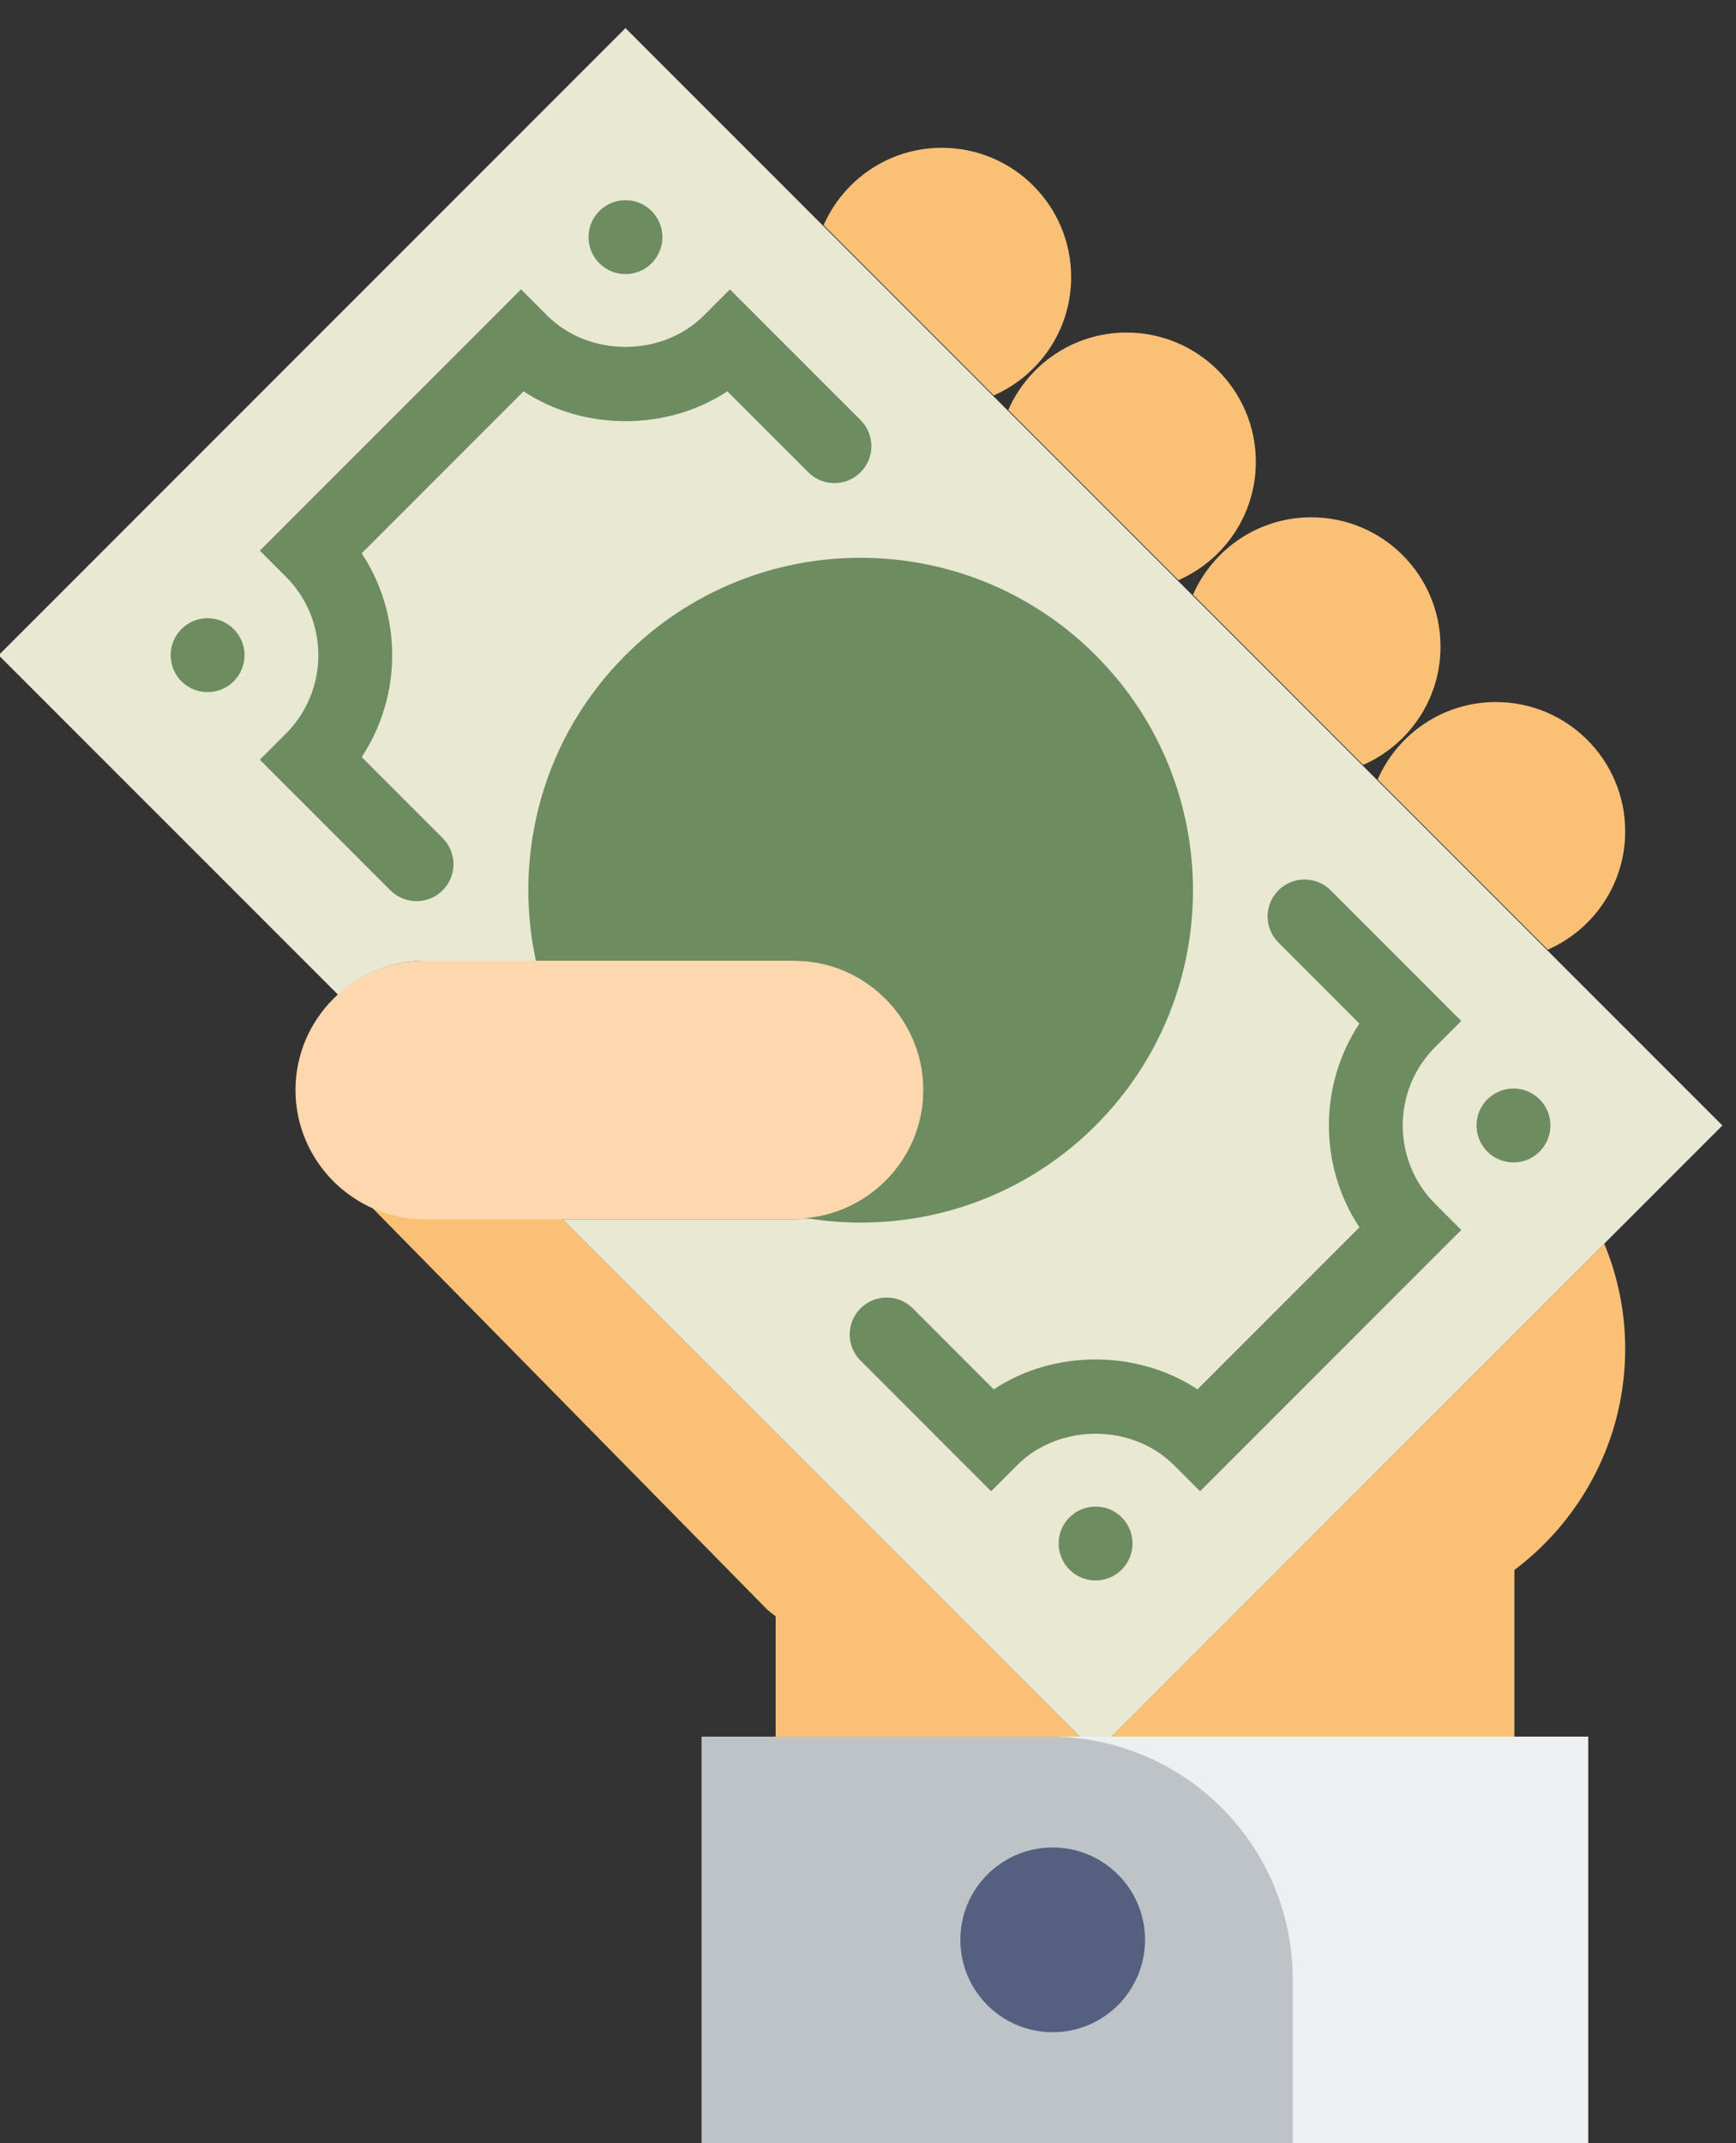 <?xml version="1.0" encoding="UTF-8" standalone="no"?>
<svg width="47px" height="58px" viewBox="0 0 47 58" version="1.1" xmlns="http://www.w3.org/2000/svg" xmlns:xlink="http://www.w3.org/1999/xlink" xmlns:sketch="http://www.bohemiancoding.com/sketch/ns">
    <rect x="0" y="0" width="47" height="58" fill="#333333" stroke="none"/>
    <!-- Generator: Sketch 3.2.2 (9983) - http://www.bohemiancoding.com/sketch -->
    <title>129 - Money Power (Flat)</title>
    <desc>Created with Sketch.</desc>
    <defs></defs>
    <g id="Page-1" stroke="none" stroke-width="1" fill="none" fill-rule="evenodd" sketch:type="MSPage">
        <g id="129---Money-Power-(Flat)" sketch:type="MSLayerGroup" transform="translate(-1, 0)">
            <path d="M30.232,47 L16.232,33 L11.686,31.95 C11.108,32.232 9.531,31.211 10.136,31.731 L21.762,43.552 C21.836,43.625 21.922,43.679 22,43.745 L22,47 L30.232,47" id="Fill-125" fill="#FAC176" sketch:type="MSShapeGroup"></path>
            <path d="M31.092,47 L42,47 L42,42.49 C43.819,41.121 45,38.951 45,36.5 C45,35.492 44.795,34.535 44.433,33.659 L31.092,47" id="Fill-126" fill="#FAC176" sketch:type="MSShapeGroup"></path>
            <path d="M17.934,0.761 L0.963,17.732 L10.155,26.923 C10.778,26.356 11.596,26 12.5,26 L22.5,26 C24.425,26 26,27.575 26,29.5 C26,31.425 24.425,33 22.5,33 L16.232,33 L30.662,47.43 L47.632,30.46 L17.934,0.761" id="Fill-235" fill="#E8E8D3" sketch:type="MSShapeGroup"></path>
            <path d="M20,47 L44,47 L44,58 L20,58 L20,47 Z" id="Fill-688" fill="#ECF0F1" sketch:type="MSShapeGroup"></path>
            <path d="M36,58 L20,58 L20,47 L29.426,47 C33.056,47 36,49.943 36,53.575 L36,58" id="Fill-689" fill="#BDC3C7" sketch:type="MSShapeGroup"></path>
            <path d="M32,52.5 C32,53.881 30.881,55 29.5,55 C28.119,55 27,53.881 27,52.5 C27,51.119 28.119,50 29.5,50 C30.881,50 32,51.119 32,52.5" id="Fill-690" fill="#556080" sketch:type="MSShapeGroup"></path>
            <path d="M27.904,10.702 C29.137,10.161 30,8.933 30,7.5 C30,5.567 28.433,4 26.5,4 C25.067,4 23.839,4.863 23.298,6.096 L27.904,10.702" id="Fill-691" fill="#FAC176" sketch:type="MSShapeGroup"></path>
            <path d="M32.904,15.702 C34.137,15.161 35,13.933 35,12.5 C35,10.567 33.433,9 31.5,9 C30.067,9 28.839,9.863 28.298,11.096 L32.904,15.702" id="Fill-692" fill="#FAC176" sketch:type="MSShapeGroup"></path>
            <path d="M37.904,20.702 C39.137,20.161 40,18.933 40,17.5 C40,15.567 38.433,14 36.5,14 C35.067,14 33.839,14.863 33.298,16.096 L37.904,20.702" id="Fill-693" fill="#FAC176" sketch:type="MSShapeGroup"></path>
            <path d="M42.904,25.702 C44.137,25.161 45,23.933 45,22.5 C45,20.567 43.433,19 41.5,19 C40.067,19 38.839,19.863 38.298,21.096 L42.904,25.702" id="Fill-694" fill="#FAC176" sketch:type="MSShapeGroup"></path>
            <path d="M22.5,33 L12.5,33 C10.575,33 9,31.425 9,29.5 C9,27.575 10.575,26 12.5,26 L22.5,26 C24.425,26 26,27.575 26,29.5 C26,31.425 24.425,33 22.5,33" id="Fill-695" fill="#FDD7AD" sketch:type="MSShapeGroup"></path>
            <path d="M24.298,11.368 L20.762,7.832 L20.055,8.539 C18.921,9.672 16.946,9.672 15.813,8.539 L15.105,7.832 L8.035,14.903 L8.742,15.61 C9.911,16.78 9.911,18.684 8.742,19.854 L8.035,20.561 L11.57,24.096 C11.765,24.291 12.021,24.389 12.277,24.389 C12.533,24.389 12.789,24.291 12.984,24.096 C13.375,23.705 13.375,23.072 12.984,22.682 L10.792,20.489 C11.893,18.824 11.893,16.64 10.792,14.975 L15.176,10.59 C16.797,11.668 19.069,11.668 20.692,10.59 L22.884,12.782 C23.274,13.173 23.907,13.173 24.298,12.782 C24.689,12.392 24.689,11.759 24.298,11.368" id="Fill-696" fill="#6D8C60" sketch:type="MSShapeGroup"></path>
            <path d="M40.561,27.631 L37.026,24.096 C36.635,23.705 36.002,23.705 35.612,24.096 C35.221,24.486 35.221,25.119 35.612,25.51 L37.804,27.702 C36.703,29.367 36.703,31.552 37.804,33.217 L33.42,37.602 C31.797,36.523 29.525,36.523 27.904,37.602 L25.712,35.409 C25.321,35.019 24.689,35.019 24.298,35.409 C23.907,35.8 23.907,36.433 24.298,36.823 L27.833,40.359 L28.54,39.652 C29.675,38.519 31.65,38.521 32.783,39.652 L33.49,40.359 L40.561,33.288 L39.854,32.581 C38.685,31.411 38.685,29.508 39.854,28.338 L40.561,27.631" id="Fill-697" fill="#6D8C60" sketch:type="MSShapeGroup"></path>
            <path d="M42.683,29.753 C42.292,29.362 41.659,29.362 41.268,29.753 C40.878,30.143 40.878,30.776 41.268,31.167 C41.659,31.557 42.292,31.557 42.683,31.167 C43.073,30.776 43.073,30.143 42.683,29.753" id="Fill-698" fill="#6D8C60" sketch:type="MSShapeGroup"></path>
            <path d="M29.955,41.066 C29.564,41.457 29.564,42.09 29.955,42.48 C30.345,42.871 30.978,42.871 31.369,42.48 C31.759,42.09 31.759,41.457 31.369,41.066 C30.978,40.676 30.345,40.676 29.955,41.066" id="Fill-699" fill="#6D8C60" sketch:type="MSShapeGroup"></path>
            <path d="M18.641,7.125 C19.031,6.735 19.031,6.101 18.641,5.711 C18.25,5.32 17.617,5.32 17.227,5.711 C16.836,6.101 16.836,6.735 17.227,7.125 C17.617,7.516 18.25,7.516 18.641,7.125" id="Fill-700" fill="#6D8C60" sketch:type="MSShapeGroup"></path>
            <path d="M5.913,17.025 C5.523,17.415 5.523,18.048 5.913,18.439 C6.303,18.829 6.937,18.829 7.327,18.439 C7.718,18.048 7.718,17.415 7.327,17.025 C6.937,16.634 6.303,16.634 5.913,17.025" id="Fill-701" fill="#6D8C60" sketch:type="MSShapeGroup"></path>
            <path d="M30.662,17.732 C27.147,14.217 21.448,14.217 17.934,17.732 C15.689,19.977 14.885,23.111 15.508,26 L22.5,26 C24.425,26 26,27.575 26,29.5 C26,31.313 24.598,32.798 22.827,32.967 C25.592,33.423 28.529,32.593 30.662,30.46 C34.177,26.945 34.177,21.247 30.662,17.732" id="Fill-702" fill="#6D8C60" sketch:type="MSShapeGroup"></path>
        </g>
    </g>
</svg>